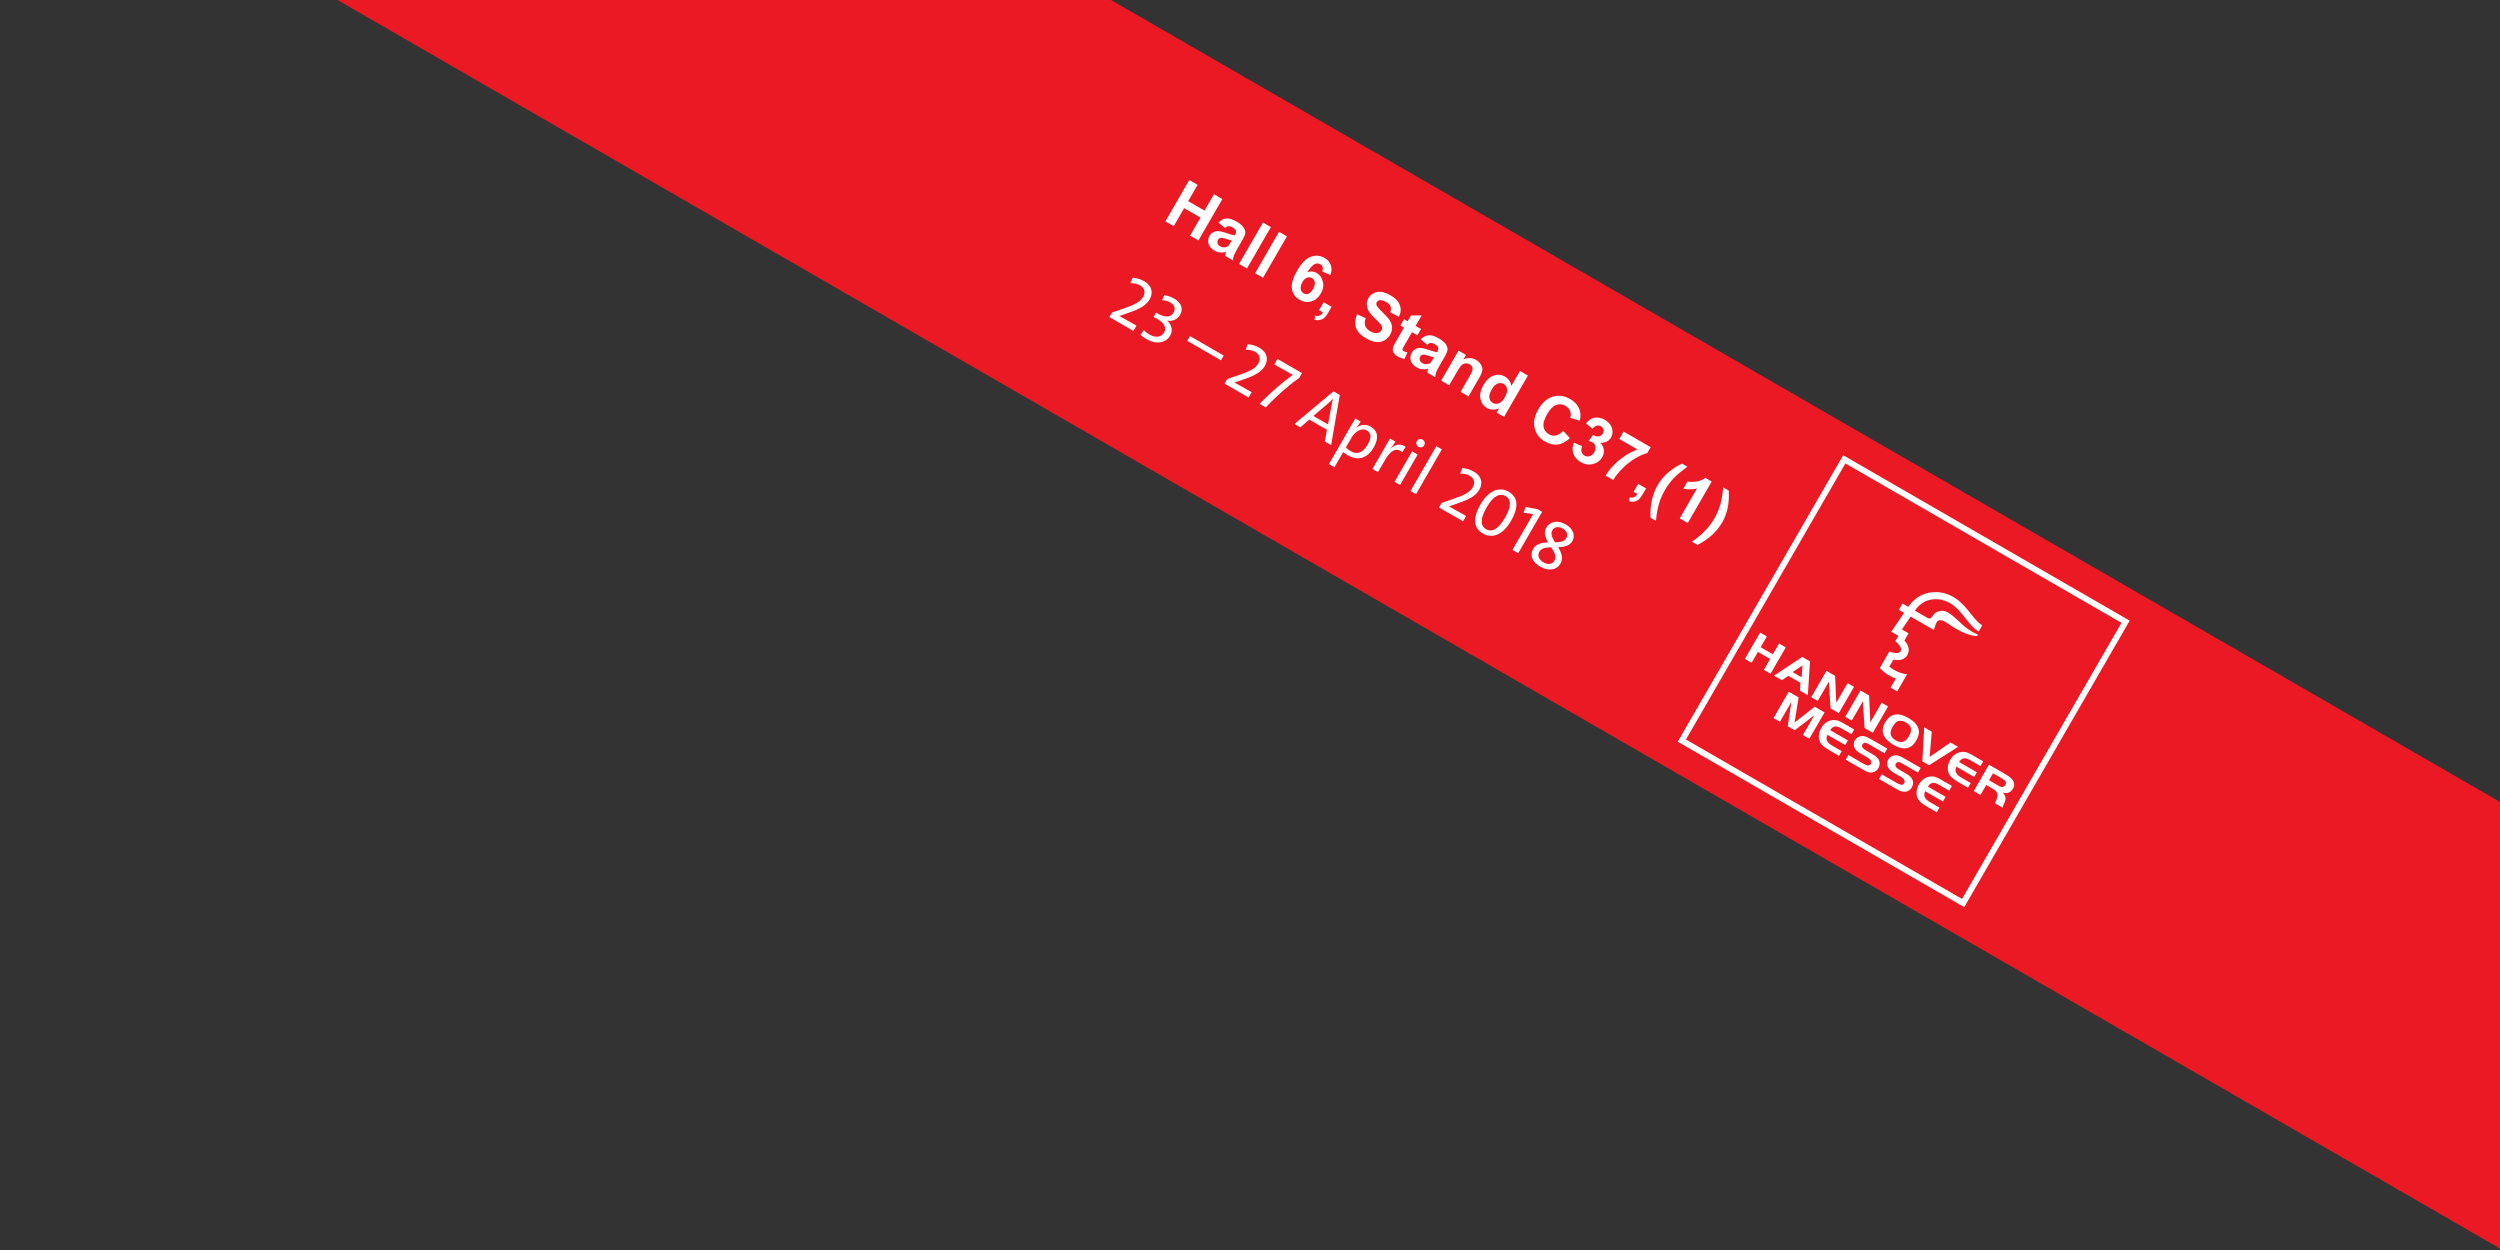 <?xml version="1.0" encoding="UTF-8" standalone="no"?>
<!-- Created with Inkscape (http://www.inkscape.org/) -->

<svg
   xmlns:dc="http://purl.org/dc/elements/1.1/"
   xmlns:cc="http://creativecommons.org/ns#"
   xmlns:rdf="http://www.w3.org/1999/02/22-rdf-syntax-ns#"
   xmlns:svg="http://www.w3.org/2000/svg"
   xmlns="http://www.w3.org/2000/svg"
   xmlns:sodipodi="http://sodipodi.sourceforge.net/DTD/sodipodi-0.dtd"
   xmlns:inkscape="http://www.inkscape.org/namespaces/inkscape"
   width="400px"
   height="200px"
   viewBox="0 0 400 200"
   version="1.1"
   id="SVGRoot"
   inkscape:version="0.92.2 (5c3e80d, 2017-08-06)"
   sodipodi:docname="rf-hannovermesse2018-30degrees-en.svg">
  <rect x="0" y="0" width="400" height="200" fill="#333333" stroke="none"/>
  <sodipodi:namedview
     id="base"
     pagecolor="#ffffff"
     bordercolor="#666666"
     borderopacity="1.0"
     inkscape:pageopacity="0.0"
     inkscape:pageshadow="2"
     inkscape:zoom="1.4707821"
     inkscape:cx="176.92337"
     inkscape:cy="82.649308"
     inkscape:document-units="px"
     inkscape:current-layer="layer1"
     showgrid="false"
     inkscape:window-width="1920"
     inkscape:window-height="1017"
     inkscape:window-x="-8"
     inkscape:window-y="-8"
     inkscape:window-maximized="1" />
  <defs
     id="defs4915">
    <clipPath
       id="clip3">
      <path
         inkscape:connector-curvature="0"
         d="m 83,0 h 58.73 V 56.691 H 83 Z m 0,0"
         id="path3812" />
    </clipPath>
    <clipPath
       id="clip2">
      <path
         inkscape:connector-curvature="0"
         d="M 93.543,8.504 H 133.227 V 48.188 H 93.543 Z m 0,0"
         id="path3809" />
    </clipPath>
    <clipPath
       id="clip2-1">
      <path
         inkscape:connector-curvature="0"
         d="M 93.543,8.504 H 133.227 V 48.188 H 93.543 Z m 0,0"
         id="path232" />
    </clipPath>
    <clipPath
       id="clip3-3">
      <path
         inkscape:connector-curvature="0"
         d="m 83,0 h 58.73 V 56.691 H 83 Z m 0,0"
         id="path235" />
    </clipPath>
    <clipPath
       id="clip2-3">
      <path
         inkscape:connector-curvature="0"
         d="M 93.543,8.504 H 133.227 V 48.188 H 93.543 Z m 0,0"
         id="path232-2" />
    </clipPath>
    <clipPath
       id="clip3-5">
      <path
         inkscape:connector-curvature="0"
         d="m 83,0 h 58.73 V 56.691 H 83 Z m 0,0"
         id="path235-2" />
    </clipPath>
    <clipPath
       id="clip2-0">
      <path
         inkscape:connector-curvature="0"
         d="M 93.543,8.504 H 133.227 V 48.188 H 93.543 Z m 0,0"
         id="path232-0" />
    </clipPath>
    <clipPath
       id="clip3-4">
      <path
         inkscape:connector-curvature="0"
         d="m 83,0 h 58.73 V 56.691 H 83 Z m 0,0"
         id="path235-6" />
    </clipPath>
  </defs>
  <g
     id="layer1"
     inkscape:groupmode="layer"
     inkscape:label="Layer 1">
    <rect
       style="fill:#eb1923;fill-opacity:1;stroke-width:1.07"
       id="rect4931"
       width="463.267"
       height="61.88"
       x="30.254"
       y="-88.877"
       transform="rotate(30)" />
    <g
       transform="matrix(1.155,0.667,-0.667,1.155,192.542,0.622)"
       id="g590-0">
      <g
         clip-path="url(#clip2-0)"
         id="g246-2"
         style="clip-rule:nonzero">
        <path
           style="fill:#eb1923;fill-opacity:1;fill-rule:nonzero;stroke:none"
           d="M 93.543,48.188 H 133.227 V 8.504 H 93.543 Z m 0,0"
           id="path244-6"
           inkscape:connector-curvature="0" />
      </g>
      <path
         style="fill:#ffffff;fill-opacity:1;fill-rule:nonzero;stroke:none"
         d="m 117.504,19.109 c -1.375,0 -2.547,-0.555 -3.648,-0.555 -0.801,0 -1.383,0.598 -1.383,1.305 0,0.312 -0.055,0.488 -0.477,0.488 h -1.691 c 0.098,-0.84 0.336,-1.488 0.93,-2.031 0.648,-0.586 1.461,-0.855 2.25,-0.855 1.789,0 3.191,1.223 4.711,1.223 v -0.855 c -1.309,0 -2.773,-1.207 -4.711,-1.207 -1.047,0 -2.043,0.344 -2.855,1.082 -0.922,0.836 -1.148,1.832 -1.234,2.645 h -0.797 v 0.871 h 0.73 c -0.066,0.91 -0.133,1.82 -0.203,2.734 h 0.988 v 0.727 c 0.418,0.105 1.156,0.266 1.156,0.746 0,0.441 -0.742,0.617 -1.156,0.695 v 2.293 c 0.496,0.133 0.812,0.207 1.52,0.207 0.254,0 0.578,-0.035 0.781,-0.074 v 1.254 h 0.906 v -2.387 c -0.355,0.203 -1.023,0.34 -1.625,0.34 -0.203,0 -0.539,-0.023 -0.676,-0.055 V 26.719 c 0.68,-0.227 1.176,-0.637 1.176,-1.293 0,-0.762 -0.574,-1.141 -1.176,-1.348 v -0.996 h -0.922 c 0.039,-0.504 0.09,-1.262 0.133,-1.863 h 3.223 c 0,0 -0.18,-0.684 -0.18,-0.922 0,-0.426 0.289,-0.609 0.895,-0.609 0.402,0 0.68,0.074 1.57,0.074 1,0 1.852,-0.141 2.562,-0.5 v -0.219 c -0.289,0.051 -0.52,0.066 -0.797,0.066"
         id="path248-3"
         inkscape:connector-curvature="0" />
      <path
         style="fill:#ffffff;fill-opacity:1;fill-rule:evenodd;stroke:none"
         d="m 107.035,39.984 v -3.648 h -1.363 l -1.145,2.852 -1.086,-2.852 h -1.367 v 3.648 h 0.887 v -2.742 l 1.082,2.742 h 0.961 l 1.141,-2.742 v 2.742 h 0.891"
         id="path250-0"
         inkscape:connector-curvature="0" />
      <path
         style="fill:#ffffff;fill-opacity:1;fill-rule:evenodd;stroke:none"
         d="m 111.145,39.984 v -0.648 h -1.176 c -0.781,0 -1.215,-0.145 -1.285,-0.844 h 2.461 v -0.645 h -2.461 c 0.027,-0.207 0.039,-0.422 0.195,-0.59 0.086,-0.098 0.184,-0.16 0.316,-0.203 0.191,-0.062 0.539,-0.066 0.734,-0.066 h 1.215 v -0.652 h -1.574 c -0.344,0 -0.711,0.023 -1.004,0.176 -0.672,0.348 -0.938,0.984 -0.938,1.621 0,0.648 0.266,1.48 1.082,1.727 0.359,0.109 0.84,0.125 1.219,0.125 h 1.215"
         id="path252-2"
         inkscape:connector-curvature="0" />
      <path
         style="fill:#ffffff;fill-opacity:1;fill-rule:evenodd;stroke:none"
         d="m 115.969,38.91 c 0,-0.379 -0.16,-0.793 -0.598,-0.969 -0.316,-0.129 -0.641,-0.137 -0.98,-0.137 h -0.703 c -0.352,0 -0.797,-0.02 -0.797,-0.414 0,-0.449 0.477,-0.402 0.875,-0.402 h 1.957 v -0.652 h -2.164 c -0.441,0 -0.926,-0.012 -1.277,0.242 -0.27,0.195 -0.426,0.539 -0.426,0.836 0,0.387 0.242,0.797 0.691,0.941 0.242,0.078 0.566,0.098 0.82,0.098 h 0.805 c 0.203,0 0.453,0.012 0.602,0.145 0.098,0.082 0.156,0.195 0.156,0.316 0,0.414 -0.5,0.422 -0.867,0.422 h -1.996 v 0.648 h 2.199 c 0.531,0 1.047,0.027 1.418,-0.348 0.195,-0.203 0.285,-0.473 0.285,-0.727"
         id="path254-4"
         inkscape:connector-curvature="0" />
      <path
         style="fill:#ffffff;fill-opacity:1;fill-rule:evenodd;stroke:none"
         d="m 120.598,38.91 c 0,-0.379 -0.164,-0.793 -0.598,-0.969 -0.312,-0.129 -0.645,-0.137 -0.984,-0.137 h -0.699 c -0.355,0 -0.801,-0.02 -0.801,-0.414 0,-0.449 0.48,-0.402 0.879,-0.402 h 1.953 v -0.652 h -2.164 c -0.438,0 -0.922,-0.012 -1.273,0.242 -0.27,0.195 -0.43,0.539 -0.43,0.836 0,0.387 0.246,0.797 0.695,0.941 0.242,0.078 0.562,0.098 0.82,0.098 h 0.801 c 0.203,0 0.457,0.012 0.602,0.145 0.105,0.082 0.16,0.195 0.16,0.316 0,0.414 -0.504,0.422 -0.871,0.422 h -1.996 v 0.648 h 2.199 c 0.531,0 1.051,0.027 1.418,-0.348 0.195,-0.203 0.289,-0.473 0.289,-0.727"
         id="path256-7"
         inkscape:connector-curvature="0" />
      <path
         style="fill:#ffffff;fill-opacity:1;fill-rule:evenodd;stroke:none"
         d="M 124.68,39.984 V 39.336 H 123.5 c -0.777,0 -1.211,-0.145 -1.285,-0.844 h 2.465 v -0.645 h -2.465 c 0.027,-0.207 0.039,-0.422 0.199,-0.59 0.086,-0.098 0.184,-0.16 0.312,-0.203 0.191,-0.062 0.539,-0.066 0.734,-0.066 h 1.219 v -0.652 h -1.578 c -0.34,0 -0.707,0.023 -1.004,0.176 -0.668,0.348 -0.938,0.984 -0.938,1.621 0,0.648 0.27,1.48 1.082,1.727 0.359,0.109 0.84,0.125 1.219,0.125 h 1.219"
         id="path258-71"
         inkscape:connector-curvature="0" />
      <path
         style="fill:#ffffff;fill-opacity:1;fill-rule:evenodd;stroke:none"
         d="m 99.105,35.559 v -3.648 h -0.926 v 1.492 h -1.695 v -1.492 h -0.93 v 3.648 h 0.93 v -1.508 h 1.695 v 1.508 h 0.926"
         id="path260-3"
         inkscape:connector-curvature="0" />
      <path
         style="fill:#ffffff;fill-opacity:1;fill-rule:evenodd;stroke:none"
         d="m 102.547,34.066 h -1.25 l 0.625,-1.285 z m 1.723,1.492 -1.809,-3.648 h -1.07 l -1.813,3.648 h 1.086 l 0.422,-0.848 h 1.668 l 0.422,0.848 h 1.094"
         id="path262-4"
         inkscape:connector-curvature="0" />
      <path
         style="fill:#ffffff;fill-opacity:1;fill-rule:evenodd;stroke:none"
         d="m 108.562,35.559 v -3.648 h -0.887 v 2.719 l -1.738,-2.719 h -1.195 v 3.648 h 0.895 v -2.676 l 1.777,2.676 h 1.148"
         id="path264-7"
         inkscape:connector-curvature="0" />
      <path
         style="fill:#ffffff;fill-opacity:1;fill-rule:evenodd;stroke:none"
         d="m 113.273,35.559 v -3.648 h -0.887 v 2.719 l -1.738,-2.719 h -1.195 v 3.648 h 0.895 v -2.676 l 1.777,2.676 h 1.148"
         id="path266-6"
         inkscape:connector-curvature="0" />
      <path
         style="fill:#ffffff;fill-opacity:1;fill-rule:evenodd;stroke:none"
         d="m 117.227,33.723 c 0,0.664 -0.191,1.246 -1.125,1.246 -0.934,0 -1.137,-0.566 -1.137,-1.242 0,-0.684 0.203,-1.227 1.137,-1.227 0.914,0 1.125,0.551 1.125,1.223 z m 1.023,0.055 c 0,-1.223 -0.645,-1.891 -2.156,-1.891 -1.496,0 -2.164,0.641 -2.164,1.867 0,0.531 0.164,1.133 0.707,1.469 0.406,0.258 1.02,0.355 1.52,0.355 1.41,0 2.094,-0.645 2.094,-1.801"
         id="path268-8"
         inkscape:connector-curvature="0" />
      <path
         style="fill:#ffffff;fill-opacity:1;fill-rule:evenodd;stroke:none"
         d="m 122.973,31.91 h -1.047 l -1.309,2.746 -1.289,-2.746 h -1.047 l 1.848,3.648 h 0.93 l 1.914,-3.648"
         id="path270-7"
         inkscape:connector-curvature="0" />
      <path
         style="fill:#ffffff;fill-opacity:1;fill-rule:evenodd;stroke:none"
         d="M 126.453,35.559 V 34.906 h -1.176 c -0.781,0 -1.215,-0.141 -1.289,-0.84 h 2.465 v -0.645 h -2.465 c 0.027,-0.211 0.039,-0.426 0.199,-0.594 0.086,-0.094 0.184,-0.156 0.316,-0.199 0.188,-0.066 0.535,-0.07 0.734,-0.07 h 1.215 v -0.648 h -1.574 c -0.344,0 -0.707,0.02 -1.008,0.172 -0.668,0.352 -0.938,0.984 -0.938,1.621 0,0.652 0.27,1.484 1.082,1.727 0.363,0.109 0.844,0.129 1.223,0.129 h 1.215"
         id="path272-9"
         inkscape:connector-curvature="0" />
      <path
         style="fill:#ffffff;fill-opacity:1;fill-rule:evenodd;stroke:none"
         d="m 130.168,33.02 c 0,0.387 -0.25,0.5 -0.676,0.5 h -1.305 v -0.961 h 1.305 c 0.387,0 0.676,0.082 0.676,0.461 z m 1.09,2.539 c -0.039,-0.102 -0.066,-0.191 -0.082,-0.297 -0.031,-0.25 -0.019,-0.512 -0.137,-0.754 -0.156,-0.316 -0.301,-0.406 -0.68,-0.52 0.594,-0.16 0.832,-0.562 0.832,-1.062 0,-0.438 -0.309,-0.816 -0.82,-0.938 -0.309,-0.07 -0.656,-0.078 -0.977,-0.078 h -2.141 v 3.648 h 0.934 v -1.383 h 0.746 c 0.809,0 1.098,0.184 1.184,0.863 0.023,0.172 0.031,0.348 0.098,0.52 h 1.043"
         id="path274-2"
         inkscape:connector-curvature="0" />
      <g
         clip-path="url(#clip3-4)"
         id="g278-1"
         style="clip-rule:nonzero">
        <path
           style="fill:none;stroke:#ffffff;stroke-width:0.72;stroke-linecap:butt;stroke-linejoin:miter;stroke-miterlimit:10;stroke-opacity:1"
           d="m -6.5612e-4,7.2019e-4 c 0,-12.988 0,-25.977 0,-38.965 12.988,0 25.98,0 38.965,0 0,12.988 0,25.977 0,38.965 -12.984,0 -25.977,0 -38.965,0 z m 0,0"
           transform="matrix(1,0,0,-1,93.903,8.864)"
           id="path276-5"
           inkscape:connector-curvature="0" />
      </g>
      <g
         style="fill:#ffffff;fill-opacity:1"
         id="g284-6">
        <g
           id="use280-6"
           transform="translate(8.504,38.176)">
          <path
             inkscape:connector-curvature="0"
             id="path1804"
             d="M 3.844,0 V -0.734 C 2.875,-0.734 2,-0.719 1.484,-0.703 L 2.25,-1.594 c 1.016,-1.156 1.391,-1.875 1.391,-2.672 0,-0.875 -0.562,-1.547 -1.641,-1.547 -0.578,0 -1.047,0.141 -1.438,0.328 l 0.125,0.703 C 1,-4.984 1.422,-5.141 1.797,-5.141 c 0.688,0 1.016,0.453 1.016,1 0,0.594 -0.25,1.172 -1.219,2.266 l -1.078,1.25 V 0 Z m 0,0"
             style="stroke:none" />
        </g>
        <g
           id="use282-9"
           transform="translate(12.812,38.176)">
          <path
             inkscape:connector-curvature="0"
             id="path1792"
             d="m 3.641,-1.719 c 0,-0.719 -0.484,-1.219 -1.188,-1.375 v -0.016 c 0.594,-0.219 0.969,-0.719 0.969,-1.375 0,-0.734 -0.5,-1.328 -1.578,-1.328 -0.453,0 -0.891,0.094 -1.234,0.25 l 0.062,0.656 c 0.297,-0.172 0.641,-0.266 1,-0.266 0.594,0 0.938,0.312 0.938,0.844 0,0.672 -0.516,1.094 -1.812,1.062 V -2.656 C 0.953,-2.672 1.125,-2.688 1.328,-2.688 c 0.984,0 1.5,0.406 1.5,1 0,0.609 -0.516,1.094 -1.359,1.094 -0.328,0 -0.656,-0.047 -0.891,-0.125 L 0.5,-0.031 c 0.219,0.062 0.578,0.094 0.922,0.094 1.297,0 2.219,-0.75 2.219,-1.781 z m 0,0"
             style="stroke:none" />
        </g>
      </g>
      <g
         style="fill:#ffffff;fill-opacity:1"
         id="g288-7">
        <g
           id="use286-4"
           transform="translate(18.541,38.176)">
          <path
             inkscape:connector-curvature="0"
             id="path1764"
             d="m 4.672,-2.203 v -0.656 H 0 v 0.656 z m 0,0"
             style="stroke:none" />
        </g>
      </g>
      <g
         style="fill:#ffffff;fill-opacity:1"
         id="g292-8">
        <g
           id="use290-9"
           transform="translate(24.465,38.176)">
          <path
             inkscape:connector-curvature="0"
             id="path1808"
             d="M 3.844,0 V -0.734 C 2.875,-0.734 2,-0.719 1.484,-0.703 L 2.25,-1.594 c 1.016,-1.156 1.391,-1.875 1.391,-2.672 0,-0.875 -0.562,-1.547 -1.641,-1.547 -0.578,0 -1.047,0.141 -1.438,0.328 l 0.125,0.703 C 1,-4.984 1.422,-5.141 1.797,-5.141 c 0.688,0 1.016,0.453 1.016,1 0,0.594 -0.25,1.172 -1.219,2.266 l -1.078,1.25 V 0 Z m 0,0"
             style="stroke:none" />
        </g>
      </g>
      <g
         style="fill:#ffffff;fill-opacity:1"
         id="g300-1">
        <g
           id="use294-27"
           transform="translate(28.773,38.176)">
          <path
             inkscape:connector-curvature="0"
             id="path1796"
             d="m 3.625,-5.078 v -0.656 H 0.219 v 0.75 c 0.5,0 2.281,0 2.547,-0.016 C 2.266,-3.906 1.5,-1.812 1.062,0 H 1.922 C 2.266,-1.578 2.938,-3.609 3.625,-5.078 Z m 0,0"
             style="stroke:none" />
        </g>
        <g
           id="use296-9"
           transform="translate(32.69,38.176)">
          <path
             inkscape:connector-curvature="0"
             id="path1816"
             d=""
             style="stroke:none" />
        </g>
        <g
           id="use298-3"
           transform="translate(34.585,38.176)">
          <path
             inkscape:connector-curvature="0"
             id="path1784"
             d="M 5.156,0 3.047,-5.734 h -0.875 L 0.078,0 h 0.812 l 0.469,-1.344 h 2.438 L 4.281,0 Z M 3.594,-1.969 H 1.562 L 2.328,-4.125 C 2.422,-4.391 2.5,-4.656 2.562,-4.891 h 0.016 c 0.078,0.234 0.156,0.5 0.25,0.781 z m 0,0"
             style="stroke:none" />
        </g>
      </g>
      <g
         style="fill:#ffffff;fill-opacity:1"
         id="g304-8">
        <g
           id="use302-2"
           transform="translate(39.93,38.176)">
          <path
             inkscape:connector-curvature="0"
             id="path1768"
             d="m 4.375,-2.312 c 0,-1.297 -0.562,-1.984 -1.547,-1.984 -0.672,0 -1.172,0.359 -1.422,0.938 H 1.391 c 0.047,-0.25 0.078,-0.625 0.078,-0.859 h -0.75 v 6.312 H 1.484 V 0 c 0.25,0.047 0.453,0.047 0.719,0.047 C 3.562,0.047 4.375,-0.812 4.375,-2.312 Z M 3.578,-2.25 c 0,1.219 -0.547,1.703 -1.344,1.703 -0.281,0 -0.531,-0.031 -0.75,-0.094 v -1.406 c 0,-0.734 0.391,-1.625 1.156,-1.625 0.641,0 0.938,0.516 0.938,1.422 z m 0,0"
             style="stroke:none" />
        </g>
      </g>
      <g
         style="fill:#ffffff;fill-opacity:1"
         id="g310-4">
        <g
           id="use306-7"
           transform="translate(44.745,38.176)">
          <path
             inkscape:connector-curvature="0"
             id="path1800"
             d="M 2.844,-4.297 C 2,-4.391 1.562,-3.812 1.391,-3.219 H 1.375 c 0.062,-0.344 0.094,-0.75 0.094,-1 h -0.75 V 0 h 0.766 v -1.703 c 0,-1.344 0.422,-2 1.328,-1.844 z m 0,0"
             style="stroke:none" />
        </g>
        <g
           id="use308-9"
           transform="translate(47.812,38.176)">
          <path
             inkscape:connector-curvature="0"
             id="path1824"
             d="m 1.609,-5.562 c 0,-0.281 -0.219,-0.5 -0.5,-0.5 -0.281,0 -0.516,0.219 -0.516,0.5 0,0.281 0.234,0.5 0.516,0.5 0.281,0 0.5,-0.219 0.5,-0.5 z M 1.484,0 V -4.219 H 0.719 V 0 Z m 0,0"
             style="stroke:none" />
        </g>
      </g>
      <g
         style="fill:#ffffff;fill-opacity:1"
         id="g318-5">
        <g
           id="use312-8"
           transform="translate(50.016,38.176)">
          <path
             inkscape:connector-curvature="0"
             id="path1772"
             d="M 1.484,0 V -6.203 H 0.719 V 0 Z m 0,0"
             style="stroke:none" />
        </g>
        <g
           id="use314-3"
           transform="translate(52.276,38.176)">
          <path
             inkscape:connector-curvature="0"
             id="path1820"
             d=""
             style="stroke:none" />
        </g>
        <g
           id="use316-8"
           transform="translate(54.171,38.176)">
          <path
             inkscape:connector-curvature="0"
             id="path1812"
             d="M 3.844,0 V -0.734 C 2.875,-0.734 2,-0.719 1.484,-0.703 L 2.25,-1.594 c 1.016,-1.156 1.391,-1.875 1.391,-2.672 0,-0.875 -0.562,-1.547 -1.641,-1.547 -0.578,0 -1.047,0.141 -1.438,0.328 l 0.125,0.703 C 1,-4.984 1.422,-5.141 1.797,-5.141 c 0.688,0 1.016,0.453 1.016,1 0,0.594 -0.25,1.172 -1.219,2.266 l -1.078,1.25 V 0 Z m 0,0"
             style="stroke:none" />
        </g>
      </g>
      <g
         style="fill:#ffffff;fill-opacity:1"
         id="g322-3">
        <g
           id="use320-3"
           transform="translate(58.408,38.176)">
          <path
             inkscape:connector-curvature="0"
             id="path1828"
             d="M 4.562,-2.922 C 4.562,-5 3.781,-5.812 2.547,-5.812 c -1.172,0 -2.141,0.953 -2.141,3 0,2.078 0.797,2.891 2.016,2.891 1.188,0 2.141,-0.953 2.141,-3 z M 3.75,-2.859 C 3.75,-1.188 3.203,-0.562 2.484,-0.562 1.656,-0.562 1.219,-1.297 1.219,-2.875 c 0,-1.672 0.562,-2.297 1.281,-2.297 0.828,0 1.25,0.719 1.25,2.312 z m 0,0"
             style="stroke:none" />
        </g>
      </g>
      <g
         style="fill:#ffffff;fill-opacity:1"
         id="g328-3">
        <g
           id="use324-8"
           transform="translate(63.443,38.176)">
          <path
             inkscape:connector-curvature="0"
             id="path1776"
             d="m 2.219,0 v -5.734 h -0.625 l -1.375,0.484 0.125,0.719 1.078,-0.422 V 0 Z m 0,0"
             style="stroke:none" />
        </g>
        <g
           id="use326-6"
           transform="translate(66.484,38.176)">
          <path
             inkscape:connector-curvature="0"
             id="path1780"
             d="m 4.188,-1.469 c 0,-0.703 -0.516,-1.156 -1.219,-1.547 0.578,-0.375 1.109,-0.797 1.109,-1.469 0,-0.781 -0.641,-1.359 -1.672,-1.359 -1.094,0 -1.844,0.594 -1.844,1.516 0,0.594 0.391,1.016 1.062,1.406 -0.594,0.391 -1.156,0.859 -1.156,1.578 0,0.828 0.625,1.422 1.781,1.422 1.078,0 1.938,-0.547 1.938,-1.547 z M 3.266,-4.422 c 0,0.391 -0.266,0.688 -0.922,1.094 -0.609,-0.328 -1,-0.641 -1,-1.094 0,-0.469 0.375,-0.812 1,-0.812 0.625,0 0.922,0.375 0.922,0.812 z m 0.125,3.031 c 0,0.547 -0.469,0.828 -1.047,0.828 -0.656,0 -1.062,-0.344 -1.062,-0.859 0,-0.531 0.453,-0.859 0.969,-1.172 0.594,0.312 1.141,0.625 1.141,1.203 z m 0,0"
             style="stroke:none" />
        </g>
      </g>
      <g
         style="fill:#ffffff;fill-opacity:1"
         id="g372-64">
        <g
           id="use330-6"
           transform="translate(8.505,24.874)">
          <path
             inkscape:connector-curvature="0"
             id="path1788"
             d="M 0.594,0 V -5.734 H 1.75 v 2.266 h 2.266 v -2.266 h 1.156 V 0 H 4.016 V -2.5 H 1.75 V 0 Z m 0,0"
             style="stroke:none" />
        </g>
        <g
           id="use332-4"
           transform="translate(14.281,24.874)">
          <path
             inkscape:connector-curvature="0"
             id="path1836"
             d="M 1.391,-2.891 0.406,-3.062 C 0.508,-3.469 0.695,-3.766 0.969,-3.953 1.25,-4.148 1.66,-4.25 2.203,-4.25 c 0.488,0 0.852,0.062 1.094,0.188 0.238,0.117 0.406,0.262 0.5,0.438 0.094,0.18 0.141,0.508 0.141,0.984 v 1.281 c 0,0.367 0.016,0.637 0.047,0.812 C 4.016,-0.379 4.082,-0.195 4.188,0 H 3.094 C 3.062,-0.07 3.023,-0.18 2.984,-0.328 c -0.012,-0.062 -0.023,-0.102 -0.031,-0.125 -0.188,0.18 -0.391,0.312 -0.609,0.406 C 2.133,0.047 1.91,0.094 1.672,0.094 1.242,0.094 0.906,-0.02 0.656,-0.25 c -0.25,-0.238 -0.375,-0.535 -0.375,-0.891 0,-0.227 0.055,-0.43 0.172,-0.609 0.113,-0.188 0.27,-0.328 0.469,-0.422 0.207,-0.102 0.5,-0.191 0.875,-0.266 0.508,-0.094 0.863,-0.18 1.062,-0.266 V -2.812 c 0,-0.219 -0.055,-0.367 -0.156,-0.453 C 2.598,-3.359 2.406,-3.406 2.125,-3.406 c -0.199,0 -0.355,0.043 -0.469,0.125 -0.105,0.074 -0.195,0.203 -0.266,0.391 z M 2.859,-2 C 2.723,-1.945 2.5,-1.891 2.188,-1.828 c -0.305,0.062 -0.5,0.125 -0.594,0.188 C 1.457,-1.535 1.391,-1.406 1.391,-1.25 c 0,0.156 0.055,0.293 0.172,0.406 0.113,0.105 0.258,0.156 0.438,0.156 0.195,0 0.383,-0.062 0.562,-0.188 0.133,-0.102 0.223,-0.223 0.266,-0.359 0.02,-0.094 0.031,-0.273 0.031,-0.547 z m 0,0"
             style="stroke:none" />
        </g>
        <g
           id="use334-2"
           transform="translate(18.729,24.874)">
          <path
             inkscape:connector-curvature="0"
             id="path1856"
             d="m 0.578,0 v -5.734 h 1.094 V 0 Z m 0,0"
             style="stroke:none" />
        </g>
        <g
           id="use336-5"
           transform="translate(20.953,24.874)">
          <path
             inkscape:connector-curvature="0"
             id="path1860"
             d="m 0.578,0 v -5.734 h 1.094 V 0 Z m 0,0"
             style="stroke:none" />
        </g>
        <g
           id="use338-4"
           transform="translate(23.177,24.874)">
          <path
             inkscape:connector-curvature="0"
             id="path1868"
             d=""
             style="stroke:none" />
        </g>
        <g
           id="use340-4"
           transform="translate(25.401,24.874)">
          <path
             inkscape:connector-curvature="0"
             id="path1844"
             d="M 4.062,-4.328 3,-4.203 C 2.969,-4.422 2.895,-4.582 2.781,-4.688 2.676,-4.789 2.539,-4.844 2.375,-4.844 c -0.242,0 -0.438,0.105 -0.594,0.312 C 1.625,-4.32 1.523,-3.891 1.484,-3.234 1.754,-3.555 2.094,-3.719 2.5,-3.719 c 0.457,0 0.848,0.18 1.172,0.531 0.332,0.344 0.5,0.793 0.5,1.344 0,0.586 -0.172,1.055 -0.516,1.406 -0.344,0.355 -0.789,0.531 -1.328,0.531 -0.586,0 -1.062,-0.223 -1.438,-0.672 C 0.523,-1.023 0.344,-1.758 0.344,-2.781 c 0,-1.051 0.191,-1.805 0.578,-2.266 C 1.305,-5.516 1.812,-5.75 2.438,-5.75 c 0.438,0 0.797,0.125 1.078,0.375 0.281,0.242 0.461,0.59 0.547,1.047 z M 1.578,-1.938 c 0,0.367 0.078,0.648 0.234,0.844 0.164,0.188 0.352,0.281 0.562,0.281 0.207,0 0.379,-0.078 0.516,-0.234 0.133,-0.164 0.203,-0.426 0.203,-0.781 0,-0.375 -0.074,-0.645 -0.219,-0.812 C 2.727,-2.816 2.547,-2.906 2.328,-2.906 c -0.211,0 -0.387,0.086 -0.531,0.25 C 1.648,-2.5 1.578,-2.258 1.578,-1.938 Z m 0,0"
             style="stroke:none" />
        </g>
        <g
           id="use342-1"
           transform="translate(29.849,24.874)">
          <path
             inkscape:connector-curvature="0"
             id="path1880"
             d="m 0.547,-1.094 h 1.094 v 0.781 c 0,0.32 -0.027,0.57 -0.078,0.75 C 1.508,0.625 1.406,0.789 1.25,0.938 1.102,1.082 0.91,1.195 0.672,1.281 L 0.453,0.828 C 0.68,0.754 0.844,0.648 0.938,0.516 1.031,0.391 1.078,0.219 1.078,0 h -0.531 z m 0,0"
             style="stroke:none" />
        </g>
        <g
           id="use344-8"
           transform="translate(32.073,24.874)">
          <path
             inkscape:connector-curvature="0"
             id="path1872"
             d=""
             style="stroke:none" />
        </g>
        <g
           id="use346-7"
           transform="translate(34.297,24.874)">
          <path
             inkscape:connector-curvature="0"
             id="path1852"
             d="m 0.297,-1.859 1.125,-0.109 c 0.062,0.375 0.195,0.652 0.406,0.828 0.207,0.18 0.488,0.266 0.844,0.266 0.363,0 0.641,-0.078 0.828,-0.234 0.195,-0.156 0.297,-0.344 0.297,-0.562 0,-0.133 -0.043,-0.25 -0.125,-0.344 -0.086,-0.094 -0.227,-0.176 -0.422,-0.25 -0.137,-0.039 -0.445,-0.125 -0.922,-0.25 C 1.711,-2.66 1.281,-2.848 1.031,-3.078 0.676,-3.391 0.5,-3.773 0.5,-4.234 c 0,-0.289 0.082,-0.562 0.25,-0.812 0.164,-0.25 0.398,-0.441 0.703,-0.578 0.312,-0.133 0.691,-0.203 1.141,-0.203 0.719,0 1.254,0.164 1.609,0.484 0.363,0.312 0.555,0.73 0.578,1.25 L 3.625,-4.047 c -0.055,-0.289 -0.164,-0.5 -0.328,-0.625 C 3.141,-4.805 2.898,-4.875 2.578,-4.875 c -0.336,0 -0.602,0.074 -0.797,0.219 -0.117,0.086 -0.172,0.199 -0.172,0.344 0,0.137 0.055,0.258 0.172,0.359 0.145,0.117 0.5,0.242 1.062,0.375 0.562,0.137 0.973,0.277 1.234,0.422 0.27,0.137 0.484,0.328 0.641,0.578 0.156,0.242 0.234,0.543 0.234,0.906 0,0.336 -0.094,0.648 -0.281,0.938 -0.18,0.281 -0.434,0.496 -0.766,0.641 -0.336,0.133 -0.75,0.203 -1.25,0.203 -0.73,0 -1.289,-0.164 -1.672,-0.5 -0.387,-0.344 -0.617,-0.832 -0.688,-1.469 z m 0,0"
             style="stroke:none" />
        </g>
        <g
           id="use348-8"
           transform="translate(39.633,24.874)">
          <path
             inkscape:connector-curvature="0"
             id="path1888"
             d="m 2.484,-4.156 v 0.875 h -0.75 v 1.672 c 0,0.344 0.004,0.547 0.016,0.609 0.008,0.055 0.039,0.102 0.094,0.141 0.051,0.031 0.113,0.047 0.188,0.047 0.102,0 0.25,-0.035 0.438,-0.109 l 0.094,0.844 C 2.312,0.035 2.023,0.094 1.703,0.094 1.504,0.094 1.32,0.062 1.156,0 1,-0.07 0.883,-0.16 0.812,-0.266 0.738,-0.367 0.688,-0.508 0.656,-0.688 0.633,-0.82 0.625,-1.082 0.625,-1.469 v -1.812 h -0.5 v -0.875 h 0.5 v -0.812 l 1.109,-0.641 v 1.453 z m 0,0"
             style="stroke:none" />
        </g>
        <g
           id="use350-0"
           transform="translate(42.297,24.874)">
          <path
             inkscape:connector-curvature="0"
             id="path1840"
             d="M 1.391,-2.891 0.406,-3.062 C 0.508,-3.469 0.695,-3.766 0.969,-3.953 1.25,-4.148 1.66,-4.25 2.203,-4.25 c 0.488,0 0.852,0.062 1.094,0.188 0.238,0.117 0.406,0.262 0.5,0.438 0.094,0.18 0.141,0.508 0.141,0.984 v 1.281 c 0,0.367 0.016,0.637 0.047,0.812 C 4.016,-0.379 4.082,-0.195 4.188,0 H 3.094 C 3.062,-0.07 3.023,-0.18 2.984,-0.328 c -0.012,-0.062 -0.023,-0.102 -0.031,-0.125 -0.188,0.18 -0.391,0.312 -0.609,0.406 C 2.133,0.047 1.91,0.094 1.672,0.094 1.242,0.094 0.906,-0.02 0.656,-0.25 c -0.25,-0.238 -0.375,-0.535 -0.375,-0.891 0,-0.227 0.055,-0.43 0.172,-0.609 0.113,-0.188 0.27,-0.328 0.469,-0.422 0.207,-0.102 0.5,-0.191 0.875,-0.266 0.508,-0.094 0.863,-0.18 1.062,-0.266 V -2.812 c 0,-0.219 -0.055,-0.367 -0.156,-0.453 C 2.598,-3.359 2.406,-3.406 2.125,-3.406 c -0.199,0 -0.355,0.043 -0.469,0.125 -0.105,0.074 -0.195,0.203 -0.266,0.391 z M 2.859,-2 C 2.723,-1.945 2.5,-1.891 2.188,-1.828 c -0.305,0.062 -0.5,0.125 -0.594,0.188 C 1.457,-1.535 1.391,-1.406 1.391,-1.25 c 0,0.156 0.055,0.293 0.172,0.406 0.113,0.105 0.258,0.156 0.438,0.156 0.195,0 0.383,-0.062 0.562,-0.188 0.133,-0.102 0.223,-0.223 0.266,-0.359 0.02,-0.094 0.031,-0.273 0.031,-0.547 z m 0,0"
             style="stroke:none" />
        </g>
        <g
           id="use352-1"
           transform="translate(46.745,24.874)">
          <path
             inkscape:connector-curvature="0"
             id="path1864"
             d="M 4.344,0 H 3.25 v -2.125 c 0,-0.445 -0.027,-0.734 -0.078,-0.859 -0.043,-0.133 -0.117,-0.238 -0.219,-0.312 -0.105,-0.07 -0.23,-0.109 -0.375,-0.109 -0.199,0 -0.375,0.055 -0.531,0.156 C 1.898,-3.145 1.801,-3.004 1.75,-2.828 1.695,-2.66 1.672,-2.344 1.672,-1.875 V 0 H 0.562 v -4.156 h 1.031 v 0.609 C 1.945,-4.016 2.398,-4.25 2.953,-4.25 c 0.238,0 0.457,0.047 0.656,0.141 0.207,0.086 0.363,0.195 0.469,0.328 0.102,0.137 0.172,0.293 0.203,0.469 0.039,0.168 0.062,0.414 0.062,0.734 z m 0,0"
             style="stroke:none" />
        </g>
        <g
           id="use354-3"
           transform="translate(51.633,24.874)">
          <path
             inkscape:connector-curvature="0"
             id="path1832"
             d="M 4.375,0 H 3.359 V -0.609 C 3.191,-0.367 2.992,-0.191 2.766,-0.078 2.535,0.035 2.301,0.094 2.062,0.094 c -0.48,0 -0.891,-0.191 -1.234,-0.578 -0.336,-0.383 -0.5,-0.922 -0.5,-1.609 0,-0.695 0.164,-1.227 0.5,-1.594 0.332,-0.375 0.75,-0.562 1.25,-0.562 0.469,0 0.867,0.195 1.203,0.578 v -2.062 H 4.375 Z M 1.453,-2.172 c 0,0.449 0.062,0.773 0.188,0.969 0.176,0.281 0.422,0.422 0.734,0.422 0.25,0 0.461,-0.102 0.641,-0.312 0.176,-0.219 0.266,-0.539 0.266,-0.969 0,-0.477 -0.09,-0.82 -0.266,-1.031 -0.168,-0.207 -0.383,-0.312 -0.641,-0.312 -0.262,0 -0.48,0.105 -0.656,0.312 -0.18,0.211 -0.266,0.516 -0.266,0.922 z m 0,0"
             style="stroke:none" />
        </g>
        <g
           id="use356-2"
           transform="translate(56.521,24.874)">
          <path
             inkscape:connector-curvature="0"
             id="path1876"
             d=""
             style="stroke:none" />
        </g>
        <g
           id="use358-7"
           transform="translate(58.745,24.874)">
          <path
             inkscape:connector-curvature="0"
             id="path1892"
             d="M 4.25,-2.109 5.375,-1.75 C 5.195,-1.125 4.906,-0.66 4.5,-0.359 4.102,-0.055 3.598,0.094 2.984,0.094 c -0.762,0 -1.387,-0.258 -1.875,-0.781 C 0.617,-1.207 0.375,-1.914 0.375,-2.812 c 0,-0.957 0.242,-1.695 0.734,-2.219 0.5,-0.531 1.148,-0.797 1.953,-0.797 0.695,0 1.266,0.211 1.703,0.625 0.258,0.242 0.457,0.59 0.594,1.047 L 4.203,-3.875 C 4.141,-4.176 4,-4.41 3.781,-4.578 3.57,-4.754 3.312,-4.844 3,-4.844 c -0.43,0 -0.773,0.156 -1.031,0.469 -0.262,0.305 -0.391,0.793 -0.391,1.469 0,0.73 0.129,1.25 0.391,1.562 0.258,0.305 0.598,0.453 1.016,0.453 0.301,0 0.562,-0.098 0.781,-0.297 C 3.992,-1.383 4.156,-1.691 4.25,-2.109 Z m 0,0"
             style="stroke:none" />
        </g>
        <g
           id="use360-4"
           transform="translate(64.521,24.874)">
          <path
             inkscape:connector-curvature="0"
             id="path1848"
             d="m 0.297,-1.516 1.062,-0.141 c 0.039,0.273 0.133,0.48 0.281,0.625 0.145,0.148 0.32,0.219 0.531,0.219 0.227,0 0.422,-0.082 0.578,-0.25 0.156,-0.176 0.234,-0.41 0.234,-0.703 0,-0.281 -0.078,-0.5 -0.234,-0.656 -0.148,-0.164 -0.324,-0.25 -0.531,-0.25 -0.148,0 -0.312,0.031 -0.5,0.094 l 0.109,-0.906 c 0.301,0.012 0.531,-0.051 0.688,-0.188 C 2.672,-3.805 2.75,-3.988 2.75,-4.219 2.75,-4.406 2.691,-4.555 2.578,-4.672 2.461,-4.785 2.312,-4.844 2.125,-4.844 c -0.188,0 -0.352,0.07 -0.484,0.203 -0.137,0.125 -0.219,0.312 -0.25,0.562 l -1,-0.172 c 0.062,-0.352 0.164,-0.629 0.312,-0.828 0.145,-0.207 0.344,-0.367 0.594,-0.484 0.25,-0.125 0.535,-0.188 0.859,-0.188 0.531,0 0.961,0.172 1.297,0.516 0.258,0.281 0.391,0.602 0.391,0.953 0,0.5 -0.273,0.902 -0.812,1.203 0.32,0.074 0.582,0.234 0.781,0.484 0.195,0.242 0.297,0.531 0.297,0.875 0,0.5 -0.188,0.93 -0.562,1.281 -0.367,0.355 -0.82,0.531 -1.359,0.531 -0.523,0 -0.953,-0.145 -1.297,-0.438 -0.336,-0.301 -0.531,-0.691 -0.594,-1.172 z m 0,0"
             style="stroke:none" />
        </g>
        <g
           id="use362-5"
           transform="translate(68.969,24.874)">
          <path
             inkscape:connector-curvature="0"
             id="path1900"
             d="m 0.344,-4.625 v -1.031 h 3.75 v 0.797 c -0.312,0.312 -0.633,0.758 -0.953,1.328 -0.312,0.562 -0.555,1.168 -0.719,1.812 -0.168,0.637 -0.25,1.211 -0.25,1.719 h -1.062 c 0.02,-0.789 0.18,-1.598 0.484,-2.422 0.312,-0.82 0.727,-1.555 1.25,-2.203 z m 0,0"
             style="stroke:none" />
        </g>
        <g
           id="use364-3"
           transform="translate(73.417,24.874)">
          <path
             inkscape:connector-curvature="0"
             id="path1884"
             d="m 0.547,-1.094 h 1.094 v 0.781 c 0,0.32 -0.027,0.57 -0.078,0.75 C 1.508,0.625 1.406,0.789 1.25,0.938 1.102,1.082 0.91,1.195 0.672,1.281 L 0.453,0.828 C 0.68,0.754 0.844,0.648 0.938,0.516 1.031,0.391 1.078,0.219 1.078,0 h -0.531 z m 0,0"
             style="stroke:none" />
        </g>
        <g
           id="use366-1"
           transform="translate(75.641,24.874)">
          <path
             inkscape:connector-curvature="0"
             id="path1896"
             d="m 2.391,1.688 h -0.75 C 1.242,1.082 0.941,0.457 0.734,-0.188 c -0.211,-0.656 -0.312,-1.285 -0.312,-1.891 0,-0.75 0.129,-1.461 0.391,-2.141 0.219,-0.582 0.5,-1.117 0.844,-1.609 h 0.75 C 2.051,-5.035 1.805,-4.363 1.672,-3.812 1.535,-3.258 1.469,-2.672 1.469,-2.047 c 0,0.43 0.035,0.867 0.109,1.312 0.082,0.449 0.195,0.875 0.344,1.281 C 2.004,0.805 2.16,1.188 2.391,1.688 Z m 0,0"
             style="stroke:none" />
        </g>
        <g
           id="use368-9"
           transform="translate(78.305,24.874)">
          <path
             inkscape:connector-curvature="0"
             id="path1908"
             d="M 3.156,0 H 2.047 v -4.141 c -0.398,0.375 -0.867,0.652 -1.406,0.828 V -4.297 C 0.922,-4.391 1.227,-4.566 1.562,-4.828 1.906,-5.098 2.141,-5.406 2.266,-5.75 H 3.156 Z m 0,0"
             style="stroke:none" />
        </g>
        <g
           id="use370-7"
           transform="translate(82.753,24.874)">
          <path
             inkscape:connector-curvature="0"
             id="path1904"
             d="M 0.266,1.688 C 0.484,1.219 0.633,0.859 0.719,0.609 0.812,0.367 0.895,0.086 0.969,-0.234 1.051,-0.555 1.109,-0.863 1.141,-1.156 1.18,-1.445 1.203,-1.742 1.203,-2.047 1.203,-2.672 1.133,-3.258 1,-3.812 0.863,-4.363 0.617,-5.035 0.266,-5.828 h 0.75 c 0.383,0.562 0.688,1.156 0.906,1.781 0.219,0.625 0.328,1.262 0.328,1.906 0,0.555 -0.086,1.137 -0.25,1.75 C 1.801,0.316 1.477,1.008 1.031,1.688 Z m 0,0"
             style="stroke:none" />
        </g>
      </g>
    </g>
  </g>
</svg>
